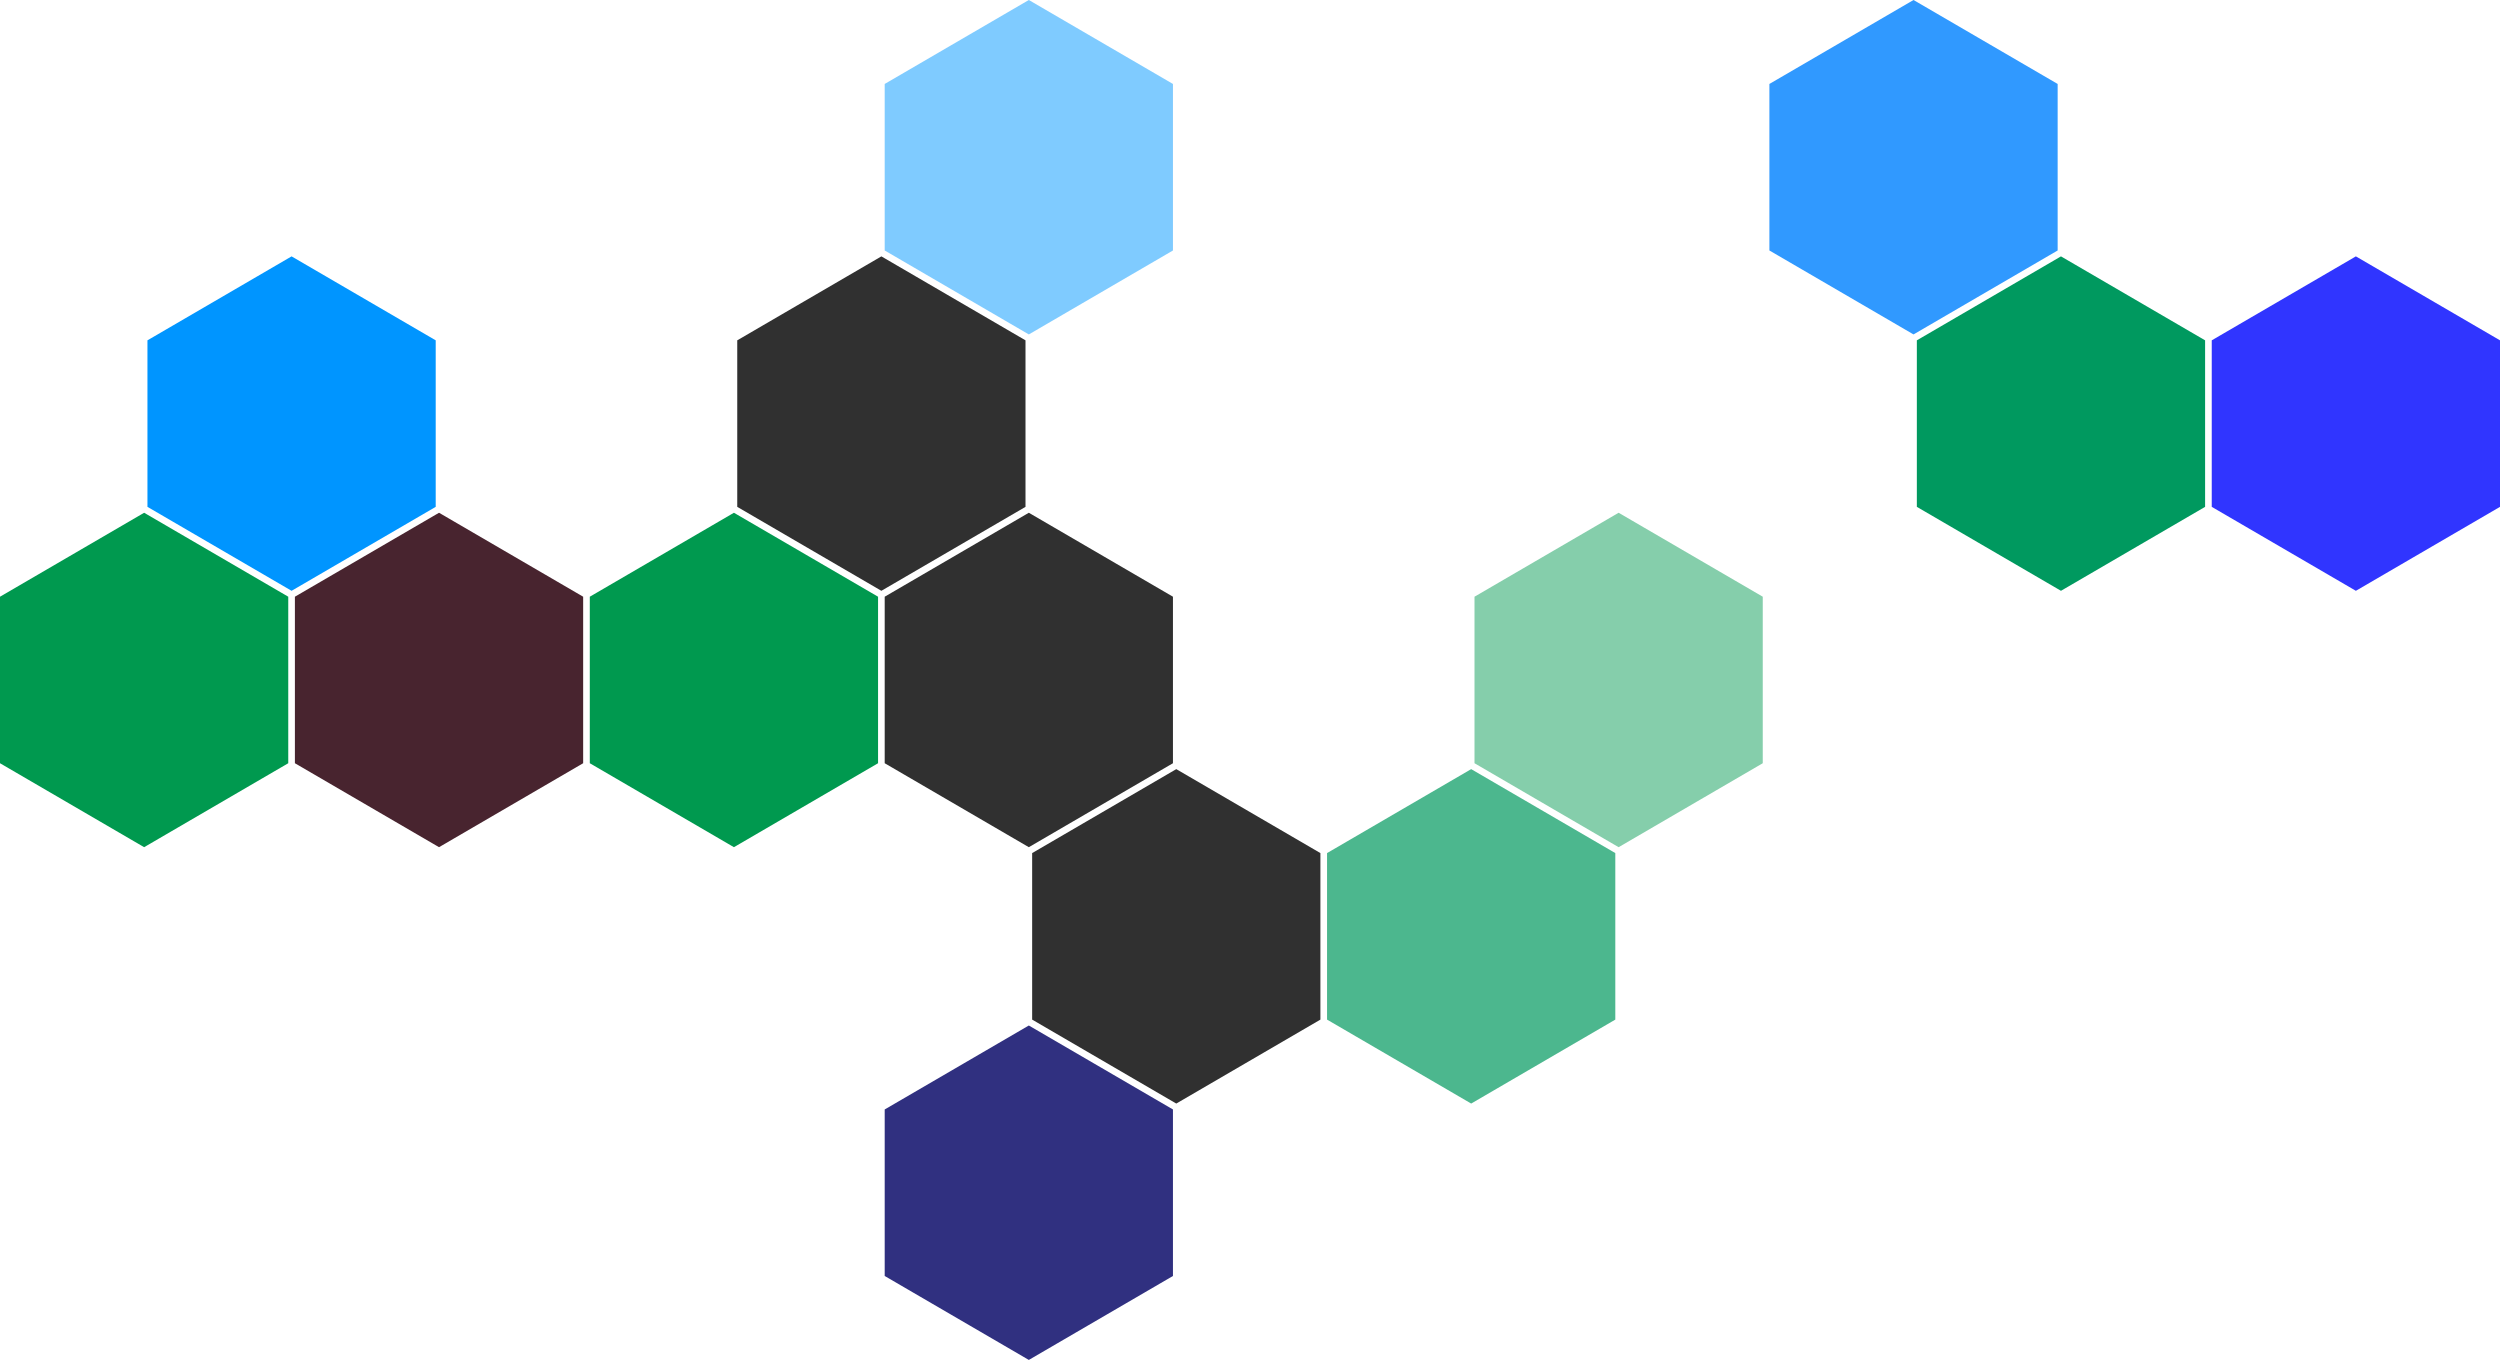 <svg width="1882" height="1024" viewBox="0 0 1882 1024" fill="none"
    xmlns="http://www.w3.org/2000/svg">
    <path d="M883 188.558L774.5 251.762L666 188.558V63.204L774.5 0L883 63.204V188.558Z" fill="#0099FF" fill-opacity="0.5"/>
    <path d="M1549 188.558L1440.5 251.762L1332 188.558V63.204L1440.5 0L1549 63.204V188.558Z" fill="#3099FF"/>
    <path d="M328 381.558L219.5 444.762L111 381.558V256.204L219.5 193L328 256.204V381.558Z" fill="#0095FF"/>
    <path d="M772 381.558L663.5 444.762L555 381.558V256.204L663.5 193L772 256.204V381.558Z" fill="#303030"/>
    <path d="M1660 381.558L1551.5 444.762L1443 381.558V256.204L1551.5 193L1660 256.204V381.558Z" fill="#00995F"/>
    <path d="M1882 381.558L1773.5 444.762L1665 381.558V256.204L1773.5 193L1882 256.204V381.558Z" fill="#3035FF"/>
    <path d="M439 574.558L330.5 637.762L222 574.558V449.204L330.5 386L439 449.204V574.558Z" fill="#48242F"/>
    <path d="M217 574.558L108.5 637.762L0 574.558V449.204L108.5 386L217 449.204V574.558Z" fill="#00994F"/>
    <path d="M661 574.558L552.5 637.762L444 574.558V449.204L552.5 386L661 449.204V574.558Z" fill="#00994F"/>
    <path d="M883 574.558L774.5 637.762L666 574.558V449.204L774.5 386L883 449.204V574.558Z" fill="#303030"/>
    <path d="M1327 574.558L1218.5 637.762L1110 574.558V449.204L1218.5 386L1327 449.204V574.558Z" fill="#00994F" fill-opacity="0.48"/>
    <path d="M994 767.558L885.5 830.762L777 767.558V642.204L885.5 579L994 642.204V767.558Z" fill="#303030"/>
    <path d="M883 960.558L774.5 1023.76L666 960.558V835.204L774.5 772L883 835.204V960.558Z" fill="#303080"/>
    <path d="M1216 767.558L1107.5 830.762L999 767.558V642.204L1107.5 579L1216 642.204V767.558Z" fill="#00995F" fill-opacity="0.7"/>
</svg>
